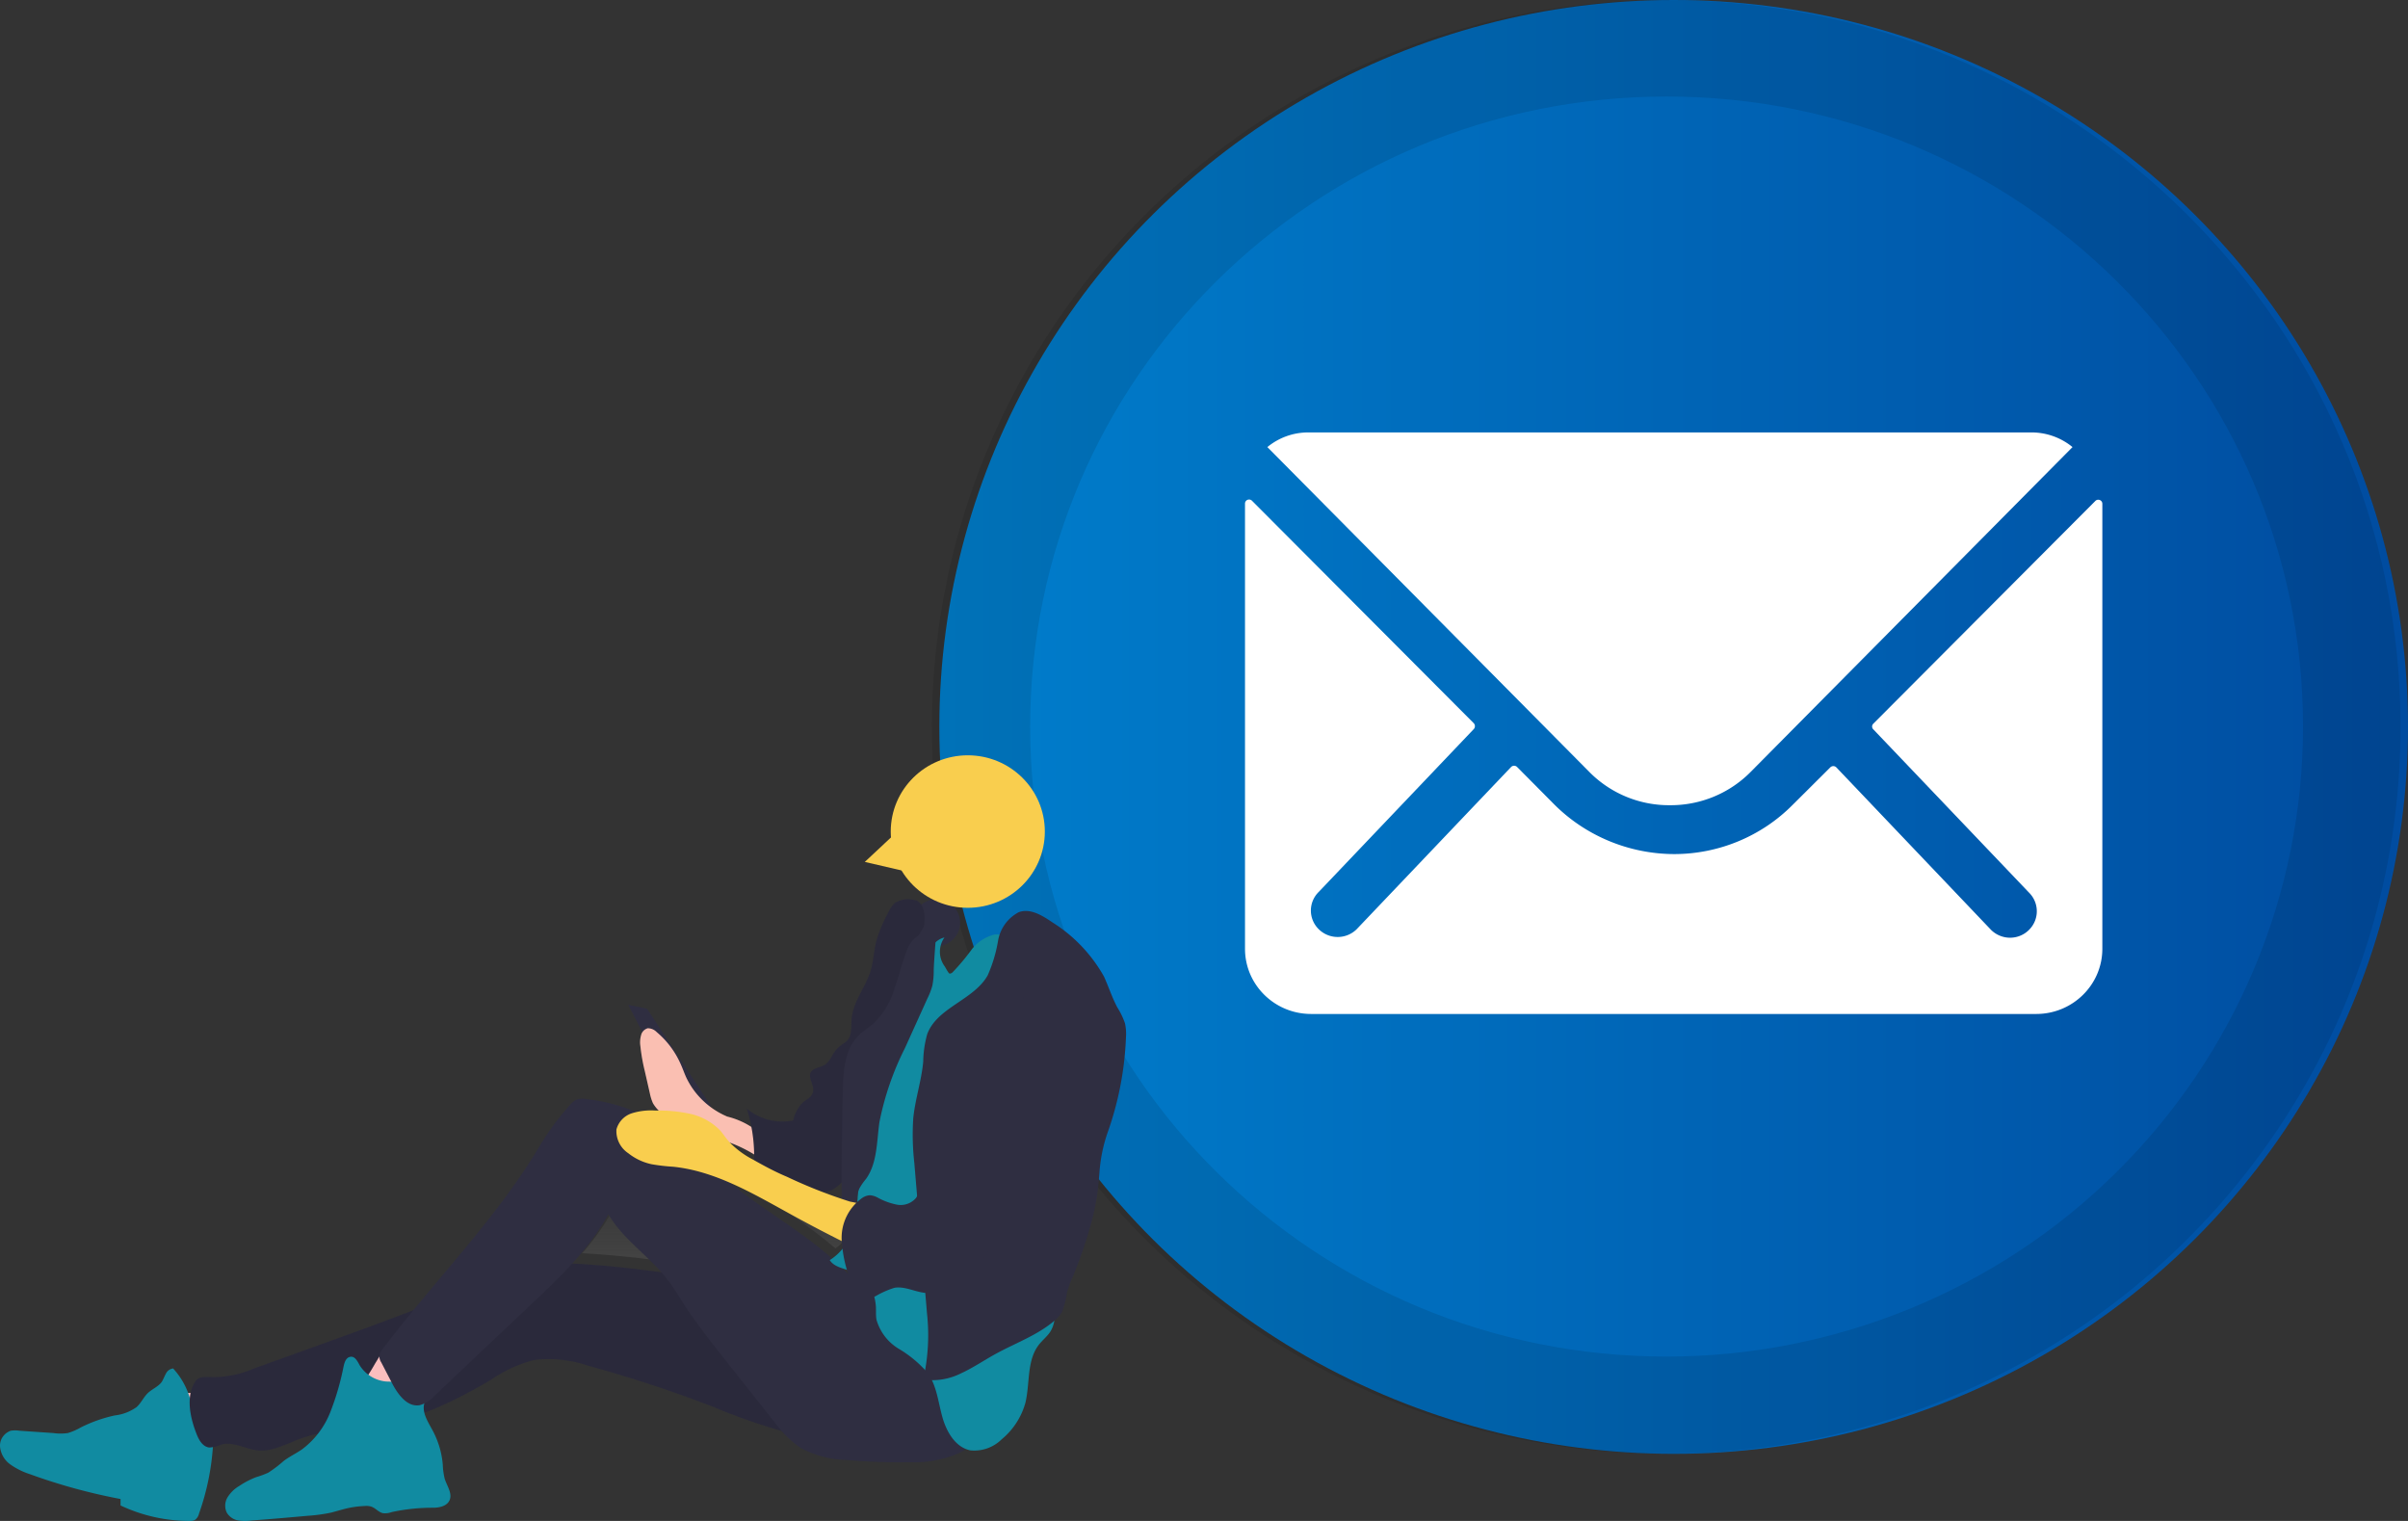 <svg width="323" height="204" xmlns="http://www.w3.org/2000/svg"><rect width="100%" height="100%" fill="#333333" stroke="none"/><defs><linearGradient x1="0%" y1="50%" x2="99.18%" y2="50%" id="a"><stop stop-color="#007ECC" offset="0%"/><stop stop-color="#004CA0" offset="100%"/></linearGradient><linearGradient x1="49.961%" y1="99.987%" x2="49.961%" y2="-.139%" id="b"><stop stop-color="gray" stop-opacity=".25" offset="0%"/><stop stop-color="gray" stop-opacity=".12" offset="54%"/><stop stop-color="gray" stop-opacity=".1" offset="100%"/></linearGradient></defs><g fill="none" fill-rule="evenodd"><g transform="translate(125)"><ellipse fill="url(#a)" cx="99.5" cy="97.5" rx="98.5" ry="97.5"/><path d="M98.55 0C58.704-.02 22.769 23.728 7.51 60.165-7.748 96.602.676 138.55 28.852 166.44c28.177 27.891 70.555 36.23 107.366 21.126 36.81-15.103 60.802-50.673 60.782-90.116C196.973 43.64 152.911.027 98.55 0zm0 181.952c-47.147 0-85.368-37.833-85.368-84.502 0-46.67 38.22-84.502 85.369-84.502 47.148 0 85.368 37.833 85.368 84.502 0 22.411-8.994 43.905-25.004 59.752-16.01 15.847-37.723 24.75-60.364 24.75z" fill="#000" fill-rule="nonzero" opacity=".1"/><path d="M156.045 67.208l-29.762 29.856a.526.526 0 0 0 0 .765l20.882 21.895a3.513 3.513 0 0 1 .772 3.856 3.6 3.6 0 0 1-3.308 2.193 3.646 3.646 0 0 1-2.545-1.039l-20.773-21.816a.573.573 0 0 0-.795 0l-5.062 5.04c-4.186 4.221-9.922 6.6-15.91 6.598-6.1-.027-11.934-2.472-16.188-6.785l-4.862-4.902a.573.573 0 0 0-.796 0l-20.723 21.767a3.616 3.616 0 0 1-2.54 1.039 3.616 3.616 0 0 1-2.541-1.039 3.505 3.505 0 0 1-1.058-2.505c0-.94.381-1.843 1.058-2.505L72.696 97.78a.582.582 0 0 0 0-.765L42.935 67.16a.553.553 0 0 0-.598-.118.54.54 0 0 0-.337.5v59.742c.016 4.808 3.965 8.7 8.84 8.717h97.32c4.875-.016 8.823-3.91 8.84-8.717V67.59a.539.539 0 0 0-.341-.523.552.552 0 0 0-.614.141z" fill="#FFF"/><path d="M98.96 108c4.064.039 7.97-1.557 10.826-4.424L153 59.966A8.67 8.67 0 0 0 147.547 58H50.453A8.61 8.61 0 0 0 45 59.966l43.224 43.61A15.015 15.015 0 0 0 98.96 108z" fill="#FFF"/></g><g transform="translate(0 101)"><path d="M115.403 68.707c.129.456.281.9.434 1.345-.693-.667-1.362-1.357-2.055-2.035.27.093.552.175.81.28.272.11.531.248.775.41h.036zm-3.323-2.246c-4.062-3.51-8.758-6.236-12.914-9.64 2.266 1.11 4.473 2.41 6.656 3.65a195.75 195.75 0 0 0 7.878 4.246 6.432 6.432 0 0 1-1.655 1.744h.035zm1.726-8.845l.2-.199v1.392l-1.092-.374c.302-.255.588-.529.857-.819h.035zM78.08 67.092a33.494 33.494 0 0 0 4.32-6.142c1.609 2.796 4.227 4.82 6.446 7.172-3.581-.456-7.174-.843-10.766-1.03z" fill="url(#b)" fill-rule="nonzero"/><path fill="#2F2E41" d="M84.27 33.773l2.525.525 8.605 13.11-3.787.525z"/><path d="M22.26 85.812a44.448 44.448 0 0 0 2.573 6.175 67.91 67.91 0 0 0 8.557-2.255 25.189 25.189 0 0 0-1.782-2.177 8.763 8.763 0 0 0-2.42-1.71 7.202 7.202 0 0 0-2.939 0c-1.322-.033-2.655-.011-3.989-.033z" fill="#FBBEBE"/><path d="M28.246 89.412c-1.376-.595-2.417-1.736-2.852-3.128a9.979 9.979 0 0 0-2.174-3.737c-.426.056-.79.32-.966.698-.207.355-.333.755-.563 1.11-.46.632-1.265.942-1.84 1.474-.575.533-.92 1.365-1.542 1.908a6.249 6.249 0 0 1-2.91 1.109 19.32 19.32 0 0 0-4.6 1.63c-.531.307-1.098.553-1.69.732a6.938 6.938 0 0 1-1.978 0l-4.53-.31c-.382-.06-.77-.06-1.15 0-.953.331-1.546 1.247-1.438 2.218a3.307 3.307 0 0 0 1.437 2.35 9.682 9.682 0 0 0 2.576 1.265 77.964 77.964 0 0 0 12.144 3.327v.865a21.664 21.664 0 0 0 9.258 2.074c.236.014.472-.024.69-.11a1.46 1.46 0 0 0 .575-.866 33.515 33.515 0 0 0 1.898-9.493 7.302 7.302 0 0 0-.196-2.451c-.253-.787.598-.455-.184-.765" fill="#118BA1"/><path d="M116.37 71.924c-13.694.795-27.224-3.087-40.941-3.496a20.635 20.635 0 0 0-5.088.307 26.156 26.156 0 0 0-5.042 1.895c-7.35 3.315-14.96 6.061-22.557 8.797l-8.735 3.144a13.594 13.594 0 0 1-5.404 1.135c-.833 0-1.853-.17-2.345.5-1.419 2.042-.75 5.028.187 7.32.305.738.821 1.544 1.642 1.623a4.899 4.899 0 0 0 1.665-.408c1.582-.409 3.165.624 4.807.794 2.016.205 3.892-.908 5.803-1.589 3.165-1.135 6.612-1.135 9.942-1.634 5.569-.897 10.74-3.405 15.57-6.254a18.443 18.443 0 0 1 5.803-2.656 16.558 16.558 0 0 1 7.304.806 171.484 171.484 0 0 1 16.754 5.516c2.85 1.2 5.77 2.235 8.746 3.099a32.637 32.637 0 0 0 19.615-1.135c2.192-.84 4.572-2.27 4.69-4.609.082-1.305-.974-2.451-1.665-3.575a51.12 51.12 0 0 0-1.384-2.122c-2.345-3.292-5.205-7.696-9.367-7.458z" fill="#2F2E41"/><path d="M116.37 71.924c-13.694.795-27.224-3.087-40.941-3.496a20.635 20.635 0 0 0-5.088.307 26.156 26.156 0 0 0-5.042 1.895c-7.35 3.315-14.96 6.061-22.557 8.797l-8.735 3.144a13.594 13.594 0 0 1-5.404 1.135c-.833 0-1.853-.17-2.345.5-1.419 2.042-.75 5.028.187 7.32.305.738.821 1.544 1.642 1.623a4.899 4.899 0 0 0 1.665-.408c1.582-.409 3.165.624 4.807.794 2.016.205 3.892-.908 5.803-1.589 3.165-1.135 6.612-1.135 9.942-1.634 5.569-.897 10.74-3.405 15.57-6.254a18.443 18.443 0 0 1 5.803-2.656 16.558 16.558 0 0 1 7.304.806 171.484 171.484 0 0 1 16.754 5.516c2.85 1.2 5.77 2.235 8.746 3.099a32.637 32.637 0 0 0 19.615-1.135c2.192-.84 4.572-2.27 4.69-4.609.082-1.305-.974-2.451-1.665-3.575a51.12 51.12 0 0 0-1.384-2.122c-2.345-3.292-5.205-7.696-9.367-7.458z" fill="#000" opacity=".1"/><path d="M47.7 85.211c2.264.741 4.55 1.426 6.855 2.056 1.24-2.044 3.719-3.466 4.252-5.808a.53.53 0 0 0 0-.31.588.588 0 0 0-.26-.228 13.353 13.353 0 0 0-5.38-1.518c-1.488-.083-2.17 1.41-2.84 2.462-.26.466-2.02 3.573-2.627 3.346z" fill="#FBBEBE"/><path d="M51.427 84.249a4.697 4.697 0 0 1-3.16-2.09c-.294-.531-.623-1.252-1.233-1.18-.611.07-.81.708-.94 1.263-.407 2.092-1 4.143-1.774 6.128a11.495 11.495 0 0 1-3.794 5.018c-.8.555-1.68.969-2.467 1.56a16.96 16.96 0 0 1-2.08 1.581c-.518.234-1.052.431-1.597.59-.803.304-1.567.7-2.279 1.182-.634.365-1.17.88-1.562 1.5a2.17 2.17 0 0 0-.118 2.09c.333.549.885.928 1.516 1.038a6.358 6.358 0 0 0 1.89 0c2.503-.177 5.005-.401 7.507-.626a21.556 21.556 0 0 0 3.137-.436l1.633-.45a12.93 12.93 0 0 1 2.854-.424c.28-.026.564.002.834.082.576.19.987.768 1.586.886.398.038.8-.014 1.175-.153a25.809 25.809 0 0 1 5.556-.58c.822 0 1.786-.212 2.162-.944.47-.92-.306-1.948-.623-2.94a9.493 9.493 0 0 1-.259-1.925 11.782 11.782 0 0 0-1.374-4.581c-.634-1.18-1.504-2.48-1.057-3.731.222-.398.366-.835.423-1.288-.176-2.03-4.805-1.31-5.956-1.57z" fill="#118BA1"/><path d="M97.545 48.761c-2.462-1.047-4.434-2.946-5.534-5.326-.225-.508-.415-1.05-.641-1.557a11.847 11.847 0 0 0-3.301-4.462 1.65 1.65 0 0 0-1.187-.496c-.45.132-.79.489-.891.934-.133.469-.165.96-.095 1.441a25 25 0 0 0 .594 3.367l.677 2.975c.09.455.229.9.415 1.326.29.498.672.94 1.128 1.303a80.95 80.95 0 0 0 1.876 1.614c.364.307.763.574 1.188.795.663.308 1.372.51 2.101.6a18.201 18.201 0 0 1 7.885 2.952v-2.214a2.876 2.876 0 0 0-.594-1.603 10.676 10.676 0 0 0-3.621-1.649z" fill="#FBBEBE"/><path d="M97.545 48.761c-2.462-1.047-4.434-2.946-5.534-5.326-.225-.508-.415-1.05-.641-1.557a11.847 11.847 0 0 0-3.301-4.462 1.65 1.65 0 0 0-1.187-.496c-.45.132-.79.489-.891.934-.133.469-.165.96-.095 1.441a25 25 0 0 0 .594 3.367l.677 2.975c.09.455.229.9.415 1.326.29.498.672.94 1.128 1.303a80.95 80.95 0 0 0 1.876 1.614c.364.307.763.574 1.188.795.663.308 1.372.51 2.101.6a18.201 18.201 0 0 1 7.885 2.952v-2.214a2.876 2.876 0 0 0-.594-1.603 10.676 10.676 0 0 0-3.621-1.649z" fill="#F9CE4E" opacity=".1"/><ellipse fill="#2F2E41" cx="125.61" cy="22.76" rx="3.18" ry="3.147"/><path d="M122.622 19.713a3.41 3.41 0 0 0-2.56.378 3.666 3.666 0 0 0-.879 1.24 18.317 18.317 0 0 0-1.691 4.106c-.286 1.18-.331 2.513-.697 3.729-.663 2.242-2.365 4.142-2.56 6.479-.09 1.05.08 2.277-.662 2.985a4.213 4.213 0 0 1-.583.437c-.514.354-.95.816-1.28 1.357-.223.481-.53.917-.902 1.286-.663.508-1.76.46-2.08 1.18-.32.72.514 1.7.32 2.55-.194.849-.914 1.014-1.428 1.486a5.21 5.21 0 0 0-1.234 2.36 7.442 7.442 0 0 1-6.216-1.593 21.063 21.063 0 0 1 .971 7.34 3.07 3.07 0 0 1-.571 2.266c2.577.198 5.13.657 7.621 1.369a5.098 5.098 0 0 0 3.325 0 5.586 5.586 0 0 0 1.531-1.25c1.371-1.44 2.811-3.01 3.142-5.004.082-1.127.102-2.258.058-3.387.13-1.4.41-2.782.834-4.119a50.467 50.467 0 0 0 1.45-8.473c.15-1.77 1.635-3.186 2.412-4.72 1.462-2.986 2.97-6.09 3.073-9.44.046-1.087-.32-2.444-1.394-2.562z" fill="#2F2E41"/><path d="M122.622 19.713a3.41 3.41 0 0 0-2.56.378 3.666 3.666 0 0 0-.879 1.24 18.317 18.317 0 0 0-1.691 4.106c-.286 1.18-.331 2.513-.697 3.729-.663 2.242-2.365 4.142-2.56 6.479-.09 1.05.08 2.277-.662 2.985a4.213 4.213 0 0 1-.583.437c-.514.354-.95.816-1.28 1.357-.223.481-.53.917-.902 1.286-.663.508-1.76.46-2.08 1.18-.32.72.514 1.7.32 2.55-.194.849-.914 1.014-1.428 1.486a5.21 5.21 0 0 0-1.234 2.36 7.442 7.442 0 0 1-6.216-1.593 21.063 21.063 0 0 1 .971 7.34 3.07 3.07 0 0 1-.571 2.266c2.577.198 5.13.657 7.621 1.369a5.098 5.098 0 0 0 3.325 0 5.586 5.586 0 0 0 1.531-1.25c1.371-1.44 2.811-3.01 3.142-5.004.082-1.127.102-2.258.058-3.387.13-1.4.41-2.782.834-4.119a50.467 50.467 0 0 0 1.45-8.473c.15-1.77 1.635-3.186 2.412-4.72 1.462-2.986 2.97-6.09 3.073-9.44.046-1.087-.32-2.444-1.394-2.562z" fill="#000" opacity=".1"/><path d="M119.46 74.331c-2.858-1.348-4.95-3.848-7.267-6-4.41-4.104-9.807-6.976-14.451-10.848-3.08-2.546-5.88-5.51-9.207-7.65a23.18 23.18 0 0 0-9.865-3.407 2.65 2.65 0 0 0-1.176 0 2.7 2.7 0 0 0-1.117.872 35.157 35.157 0 0 0-3.986 5.407c-5.879 9.883-14.24 18.185-21.165 27.37-.159.19-.275.413-.34.651-.03.356.061.712.258 1.012l1.411 2.72c.788 1.535 2.058 3.314 3.75 3.012a4.109 4.109 0 0 0 1.965-1.244l6.325-5.988 6.632-6.267c3.88-3.663 7.831-7.418 10.37-12.116 1.976 3.395 5.492 5.616 7.89 8.72.918 1.163 1.67 2.477 2.493 3.733 1.305 2 2.799 3.884 4.28 5.814l7.608 9.592a14.477 14.477 0 0 0 3.527 3.488 13.58 13.58 0 0 0 6.103 1.616c2.857.252 5.727.353 8.595.303 2.197.087 4.386-.31 6.408-1.163a5.744 5.744 0 0 0 3.469-5.104 7.432 7.432 0 0 0-1.094-3.175c-2.75-4.848-6.302-8.94-11.417-11.348z" fill="#2F2E41"/><path d="M126.684 24.744a3.308 3.308 0 0 0 0 3.823c.116.139.532 1.008.705 1.02a.635.635 0 0 0 .44-.232 29.063 29.063 0 0 0 2.473-2.955 5.5 5.5 0 0 1 3.144-2.062 6.785 6.785 0 0 1 4.334 1.356c.58.265 1.09.662 1.49 1.158a4.05 4.05 0 0 1 .486 1.657c.378 3.497.525 7.015.44 10.531.066 2.54-.1 5.08-.497 7.588-.255 1.286-.625 2.55-.798 3.858a24.664 24.664 0 0 0-.162 3.476v4.842c-.03.889.031 1.778.185 2.653.231 1.055.728 2.04 1.063 3.07.346 1.185.582 2.399.706 3.627l.658 5.005c.208 1.575.37 3.301-.59 4.634-.427.567-.993 1.03-1.432 1.598-1.63 2.132-1.156 5.179-1.792 7.786a9.71 9.71 0 0 1-3.167 4.865 5.229 5.229 0 0 1-4.172 1.495c-2.035-.382-3.248-2.502-3.803-4.507-.555-2.004-.751-4.182-1.953-5.873a15.554 15.554 0 0 0-3.86-3.233 6.683 6.683 0 0 1-3.017-3.927c-.128-.73 0-1.483-.128-2.224a5.246 5.246 0 0 0-3.224-4.252c-1.04-.406-2.312-.556-2.913-1.506a7.03 7.03 0 0 0 3.04-4.09c.46-1.685.708-3.42.74-5.167l.346-5.793c.162-2.606.231-5.178 1.376-7.518.508-1.043 1.156-2.028 1.676-3.059a33.249 33.249 0 0 0 1.791-4.483c.832-2.387 1.665-4.774 2.404-7.183a13.55 13.55 0 0 1 1.318-3.348c.624-1.09 1.526-2.399 2.693-2.63z" fill="#118BA1"/><path d="M113.057 62.093h1.557l.328-2.32c.043-.466.153-.923.328-1.358a8.12 8.12 0 0 1 .902-1.3c1.522-2.146 1.417-4.988 1.791-7.599a38.43 38.43 0 0 1 3.42-9.932l3.02-6.671a9.16 9.16 0 0 0 .657-1.706c.126-.65.19-1.31.187-1.972 0-1.033.328-4.792.363-5.801 0-.383-.855-.174-1.03-.51-.375-.743-.89 1.264-1.605 1.705a3.898 3.898 0 0 0-1.393 2.019c-.656 1.67-1.054 3.48-1.663 5.14a10.485 10.485 0 0 1-2.822 4.548c-.62.533-1.335.963-1.92 1.543-1.874 1.833-2.061 4.745-2.12 7.367-.047 1.602-.351 16.847 0 16.847zM136.661 21.346a5.324 5.324 0 0 0-2.78 3.81 19.271 19.271 0 0 1-1.408 4.691c-1.9 3.307-6.746 4.269-8.095 7.845a14.417 14.417 0 0 0-.54 3.694c-.234 2.568-1.079 5.042-1.337 7.599a33.838 33.838 0 0 0 .14 5.968l1.702 20.193c.325 2.97.155 5.974-.505 8.888a8.568 8.568 0 0 0 5.092-.844c1.584-.727 3.038-1.724 4.575-2.568 2.628-1.454 5.538-2.474 7.849-4.41.414-.33.77-.725 1.056-1.172.353-.847.59-1.739.704-2.65.2-.714.454-1.412.762-2.087a61.485 61.485 0 0 0 2.206-6.239c.423-1.4.76-2.826 1.009-4.268.187-1.173.293-2.345.387-3.518a20.63 20.63 0 0 1 1.08-5.335 42.959 42.959 0 0 0 2.475-12.805 6.693 6.693 0 0 0-.13-1.876 10.036 10.036 0 0 0-1.032-2.146c-.704-1.325-1.173-2.78-1.783-4.128a20.302 20.302 0 0 0-6.934-7.282c-1.36-.926-2.956-1.911-4.493-1.36z" fill="#2F2E41"/><path d="M101.049 54.554a12.208 12.208 0 0 1-3.226-2.383c-.423-.479-.775-1.015-1.174-1.494a8.045 8.045 0 0 0-4.059-2.28 20.379 20.379 0 0 0-4.693-.445 8.749 8.749 0 0 0-3.132.365 3.139 3.139 0 0 0-2.077 2.166 3.557 3.557 0 0 0 1.584 3.193 7.553 7.553 0 0 0 3.156 1.483 25.92 25.92 0 0 0 2.85.33c5.609.57 10.618 3.536 15.534 6.238a194.018 194.018 0 0 0 13.21 6.66c.174-1.305.249-2.62.223-3.934 0-.981-.082-2.486-1.032-3.068a21.168 21.168 0 0 0-4.2-1.22 67.207 67.207 0 0 1-8.46-3.33c-1.548-.65-3.038-1.448-4.504-2.28z" fill="#F9CE4E"/><ellipse fill="#F9CE4E" cx="129.815" cy="10.533" rx="10.335" ry="10.227"/><path d="M137.895 31.894a15.84 15.84 0 0 0-1.964 3.606c-1.19 2.52-3.214 4.667-4.202 7.34-.988 2.672-1 6.103-3.035 8.285-.408.334-.716.77-.893 1.26-.008.305-.04.61-.095.91-.298.794-1.619.829-1.869 1.646-.071.233 0 .49-.119.723-.202.525-.916.607-1.38.922-.989.653-.786 2.17-1.489 3.116a2.709 2.709 0 0 1-2.535.875 9.039 9.039 0 0 1-2.63-.969 2.572 2.572 0 0 0-.953-.291 1.99 1.99 0 0 0-1.095.373 6.569 6.569 0 0 0-2.737 5.66 18.187 18.187 0 0 0 1.57 6.336c.101.347.276.669.513.945a2.31 2.31 0 0 0 2.523.187 12.022 12.022 0 0 1 2.464-1.086c1.571-.28 3.107.782 4.702.689a6.6 6.6 0 0 0 3.166-1.365 17.42 17.42 0 0 0 4.261-3.501c.69-.899 1.19-1.914 1.81-2.87a36.872 36.872 0 0 1 2.558-3.35l5.857-7.001a16.154 16.154 0 0 0 1.57-2.124c.521-1.022.92-2.098 1.191-3.209a24.166 24.166 0 0 0 1.19-5.706 21.508 21.508 0 0 0-.428-4.785 16.641 16.641 0 0 0-1.19-4.562c-1.274-2.637-4.369-4.784-6.761-2.054z" fill="#2F2E41"/></g><path fill="#F9CE4E" d="M122 117v-7l-6 5.604z"/></g></svg>